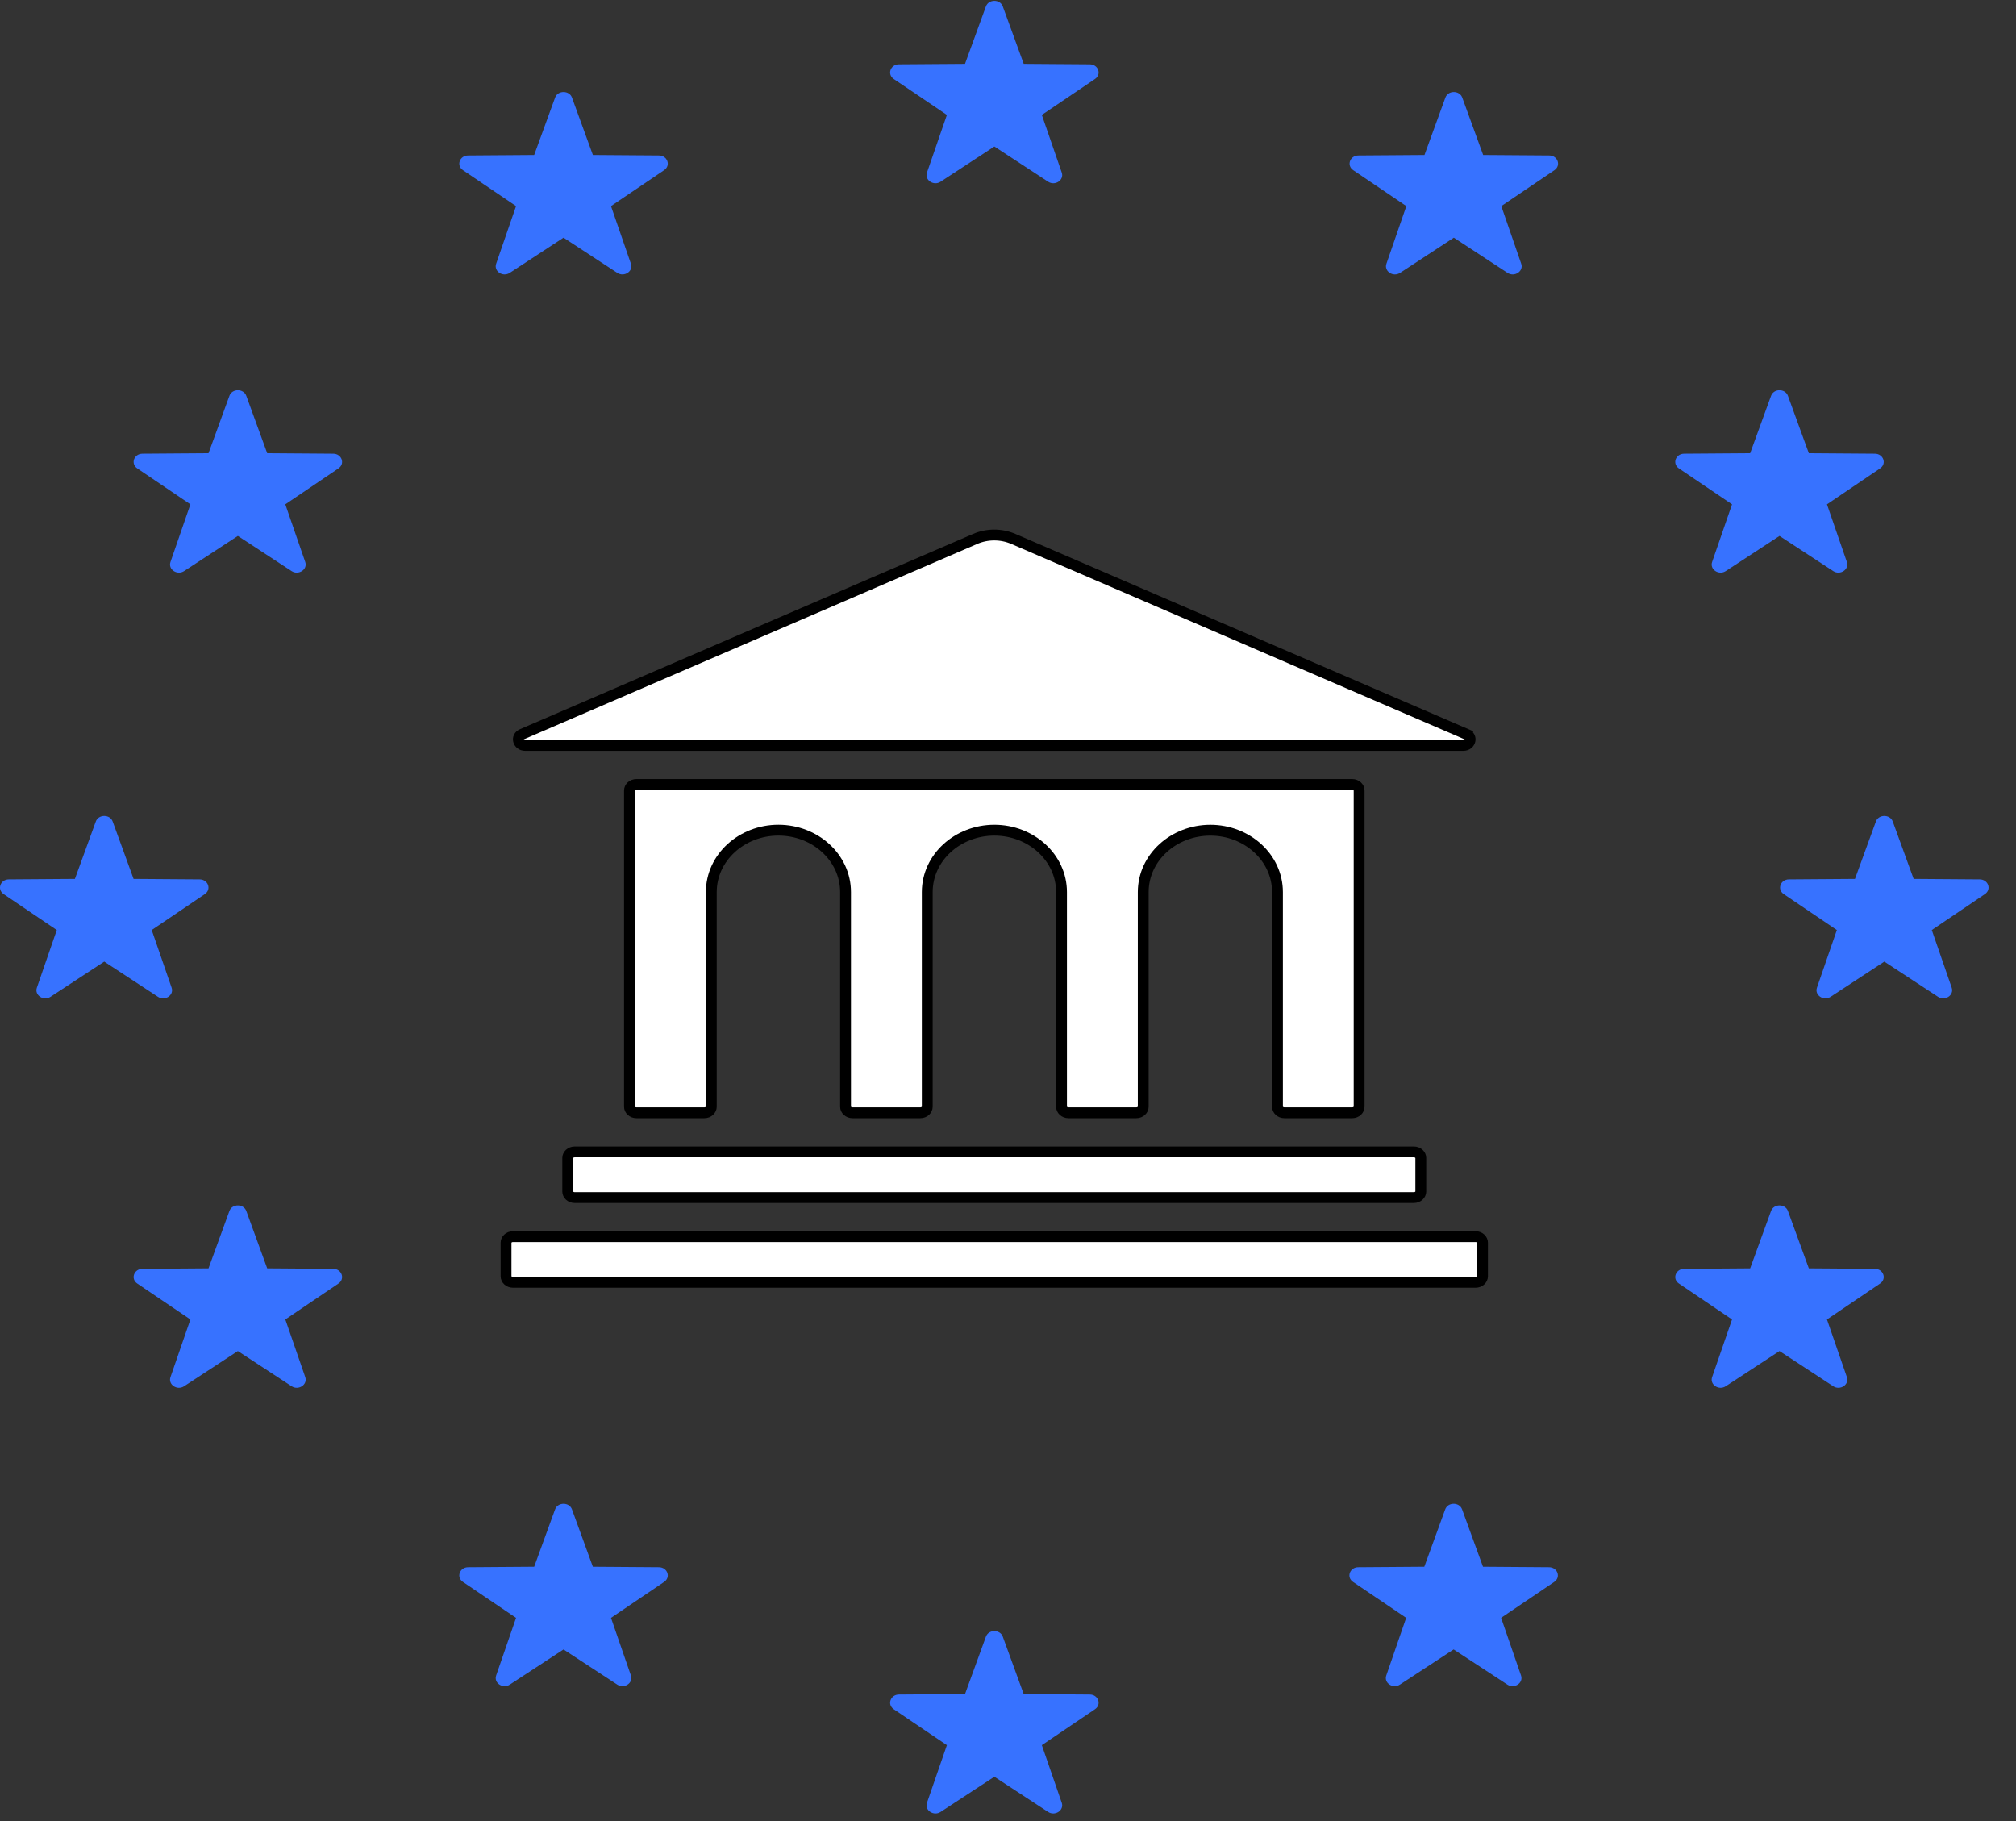<svg width="93" height="84" viewBox="0 0 93 84" fill="none" xmlns="http://www.w3.org/2000/svg">
<rect x="0" y="0" width="93" height="84" fill="#333333" stroke="none"/>
<g clip-path="url(#clip0_544_93801)">
<path d="M24.091 33.864L24.091 33.864L44.987 24.859C45.543 24.619 46.188 24.619 46.744 24.859L67.639 33.864L67.738 33.634L67.639 33.864C67.8 33.933 67.837 34.059 67.811 34.165C67.784 34.275 67.683 34.386 67.494 34.386H24.237C24.047 34.386 23.947 34.275 23.92 34.165C23.894 34.059 23.93 33.933 24.091 33.864ZM62.374 36.187C62.574 36.187 62.698 36.33 62.698 36.462V51.052C62.698 51.184 62.574 51.328 62.374 51.328H59.255C59.055 51.328 58.931 51.184 58.931 51.052V41.153C58.931 39.555 57.523 38.296 55.834 38.296C54.145 38.296 52.738 39.555 52.738 41.153V51.052C52.738 51.184 52.614 51.328 52.414 51.328H49.293C49.093 51.328 48.969 51.184 48.969 51.052V41.152C48.969 39.554 47.561 38.295 45.872 38.295C44.183 38.295 42.775 39.554 42.775 41.152V51.052C42.775 51.184 42.651 51.328 42.452 51.328H39.33C39.13 51.328 39.006 51.184 39.006 51.052V41.151C39.006 39.553 37.599 38.294 35.91 38.294C34.221 38.294 32.813 39.553 32.813 41.151V51.052C32.813 51.184 32.689 51.328 32.489 51.328H29.363C29.162 51.328 29.038 51.184 29.038 51.052V36.462C29.038 36.33 29.162 36.187 29.363 36.187H62.374ZM26.19 53.409C26.19 53.277 26.314 53.133 26.515 53.133H65.219C65.419 53.133 65.543 53.277 65.543 53.409V54.965C65.543 55.096 65.419 55.24 65.219 55.24H26.515C26.314 55.24 26.19 55.096 26.19 54.965V53.409ZM23.344 57.318C23.344 57.186 23.468 57.042 23.668 57.042H68.066C68.266 57.042 68.39 57.186 68.39 57.318V58.874C68.39 59.006 68.266 59.149 68.066 59.149H23.668C23.468 59.149 23.344 59.006 23.344 58.874V57.318Z" fill="white" stroke="black" stroke-width="0.5"/>
<path d="M46.26 0.297L47.225 2.944L50.271 2.966C50.666 2.968 50.829 3.429 50.512 3.644L48.061 5.301L48.98 7.962C49.099 8.306 48.671 8.591 48.35 8.381L45.871 6.758L43.392 8.381C43.072 8.591 42.643 8.306 42.762 7.962L43.681 5.301L41.23 3.644C40.913 3.429 41.076 2.968 41.471 2.966L44.517 2.944L45.481 0.297C45.606 -0.046 46.136 -0.046 46.26 0.297Z" fill="#3772FF"/>
<path d="M87.315 37.895L88.279 40.542L91.326 40.564C91.721 40.566 91.884 41.027 91.567 41.242L89.116 42.9L90.035 45.56C90.154 45.904 89.726 46.189 89.404 45.979L86.926 44.356L84.447 45.979C84.126 46.189 83.698 45.904 83.817 45.56L84.736 42.9L82.285 41.242C81.967 41.027 82.131 40.566 82.525 40.564L85.572 40.542L86.536 37.895C86.661 37.553 87.191 37.553 87.315 37.895Z" fill="#3772FF"/>
<path d="M5.198 37.895L6.162 40.542L9.209 40.564C9.604 40.566 9.767 41.027 9.45 41.242L6.999 42.9L7.917 45.56C8.036 45.904 7.608 46.189 7.287 45.979L4.809 44.356L2.33 45.979C2.009 46.189 1.581 45.904 1.7 45.56L2.619 42.9L0.167 41.242C-0.15 41.027 0.014 40.566 0.408 40.564L3.455 40.542L4.419 37.895C4.544 37.553 5.074 37.553 5.198 37.895Z" fill="#3772FF"/>
<path d="M11.362 18.259L12.326 20.906L15.373 20.928C15.768 20.931 15.931 21.391 15.614 21.606L13.162 23.264L14.081 25.924C14.2 26.268 13.772 26.553 13.451 26.343L10.973 24.721L8.494 26.343C8.173 26.553 7.745 26.268 7.864 25.924L8.783 23.264L6.332 21.606C6.014 21.391 6.178 20.931 6.572 20.928L9.619 20.906L10.583 18.259C10.708 17.916 11.237 17.916 11.362 18.259Z" fill="#3772FF"/>
<path d="M67.456 4.503L68.42 7.149L71.467 7.171C71.862 7.174 72.025 7.635 71.708 7.85L69.257 9.507L70.176 12.167C70.295 12.511 69.866 12.797 69.545 12.587L67.067 10.964L64.588 12.587C64.267 12.797 63.838 12.512 63.957 12.167L64.876 9.507L62.425 7.85C62.108 7.635 62.271 7.174 62.666 7.171L65.713 7.149L66.677 4.503C66.802 4.16 67.331 4.16 67.456 4.503Z" fill="#3772FF"/>
<path d="M81.7 18.259L80.736 20.906L77.689 20.928C77.295 20.931 77.131 21.391 77.449 21.606L79.9 23.264L78.981 25.924C78.862 26.268 79.29 26.553 79.611 26.343L82.09 24.721L84.568 26.343C84.889 26.553 85.317 26.268 85.198 25.924L84.28 23.264L86.731 21.606C87.048 21.391 86.885 20.931 86.49 20.928L83.443 20.906L82.479 18.259C82.354 17.916 81.825 17.916 81.7 18.259Z" fill="#3772FF"/>
<path d="M25.607 4.502L24.642 7.149L21.596 7.171C21.201 7.174 21.038 7.635 21.355 7.849L23.806 9.507L22.887 12.167C22.768 12.511 23.196 12.797 23.517 12.586L25.996 10.964L28.475 12.586C28.796 12.796 29.224 12.512 29.105 12.167L28.186 9.507L30.637 7.849C30.954 7.635 30.791 7.174 30.396 7.171L27.35 7.149L26.386 4.502C26.261 4.16 25.731 4.16 25.607 4.502Z" fill="#3772FF"/>
<path d="M82.479 55.858L83.443 58.505L86.49 58.527C86.885 58.53 87.048 58.991 86.731 59.205L84.28 60.863L85.199 63.523C85.318 63.868 84.889 64.153 84.568 63.942L82.09 62.32L79.611 63.942C79.29 64.152 78.862 63.868 78.981 63.523L79.9 60.863L77.449 59.205C77.131 58.991 77.295 58.53 77.689 58.527L80.736 58.505L81.7 55.858C81.825 55.516 82.355 55.516 82.479 55.858Z" fill="#3772FF"/>
<path d="M10.583 55.858L9.619 58.505L6.572 58.527C6.178 58.53 6.014 58.991 6.332 59.205L8.783 60.863L7.864 63.523C7.745 63.868 8.173 64.153 8.494 63.942L10.973 62.32L13.451 63.942C13.772 64.152 14.2 63.868 14.082 63.523L13.163 60.863L15.614 59.205C15.931 58.991 15.768 58.53 15.373 58.527L12.326 58.505L11.362 55.858C11.237 55.516 10.708 55.516 10.583 55.858Z" fill="#3772FF"/>
<path d="M46.26 75.495L47.224 78.142L50.271 78.163C50.666 78.166 50.829 78.627 50.512 78.842L48.061 80.499L48.98 83.159C49.099 83.504 48.67 83.789 48.349 83.579L45.871 81.956L43.392 83.579C43.072 83.789 42.643 83.504 42.762 83.159L43.681 80.499L41.23 78.842C40.913 78.627 41.076 78.166 41.471 78.163L44.517 78.142L45.481 75.495C45.606 75.152 46.136 75.152 46.26 75.495Z" fill="#3772FF"/>
<path d="M26.385 69.622L27.349 72.269L30.396 72.291C30.791 72.293 30.954 72.754 30.637 72.969L28.186 74.627L29.105 77.287C29.224 77.631 28.796 77.916 28.474 77.706L25.996 76.084L23.517 77.706C23.197 77.916 22.768 77.631 22.887 77.287L23.806 74.627L21.355 72.969C21.038 72.754 21.201 72.293 21.596 72.291L24.642 72.269L25.606 69.623C25.731 69.279 26.261 69.279 26.385 69.622Z" fill="#3772FF"/>
<path d="M66.669 69.622L65.705 72.269L62.658 72.291C62.264 72.293 62.1 72.754 62.417 72.969L64.868 74.626L63.95 77.287C63.831 77.631 64.259 77.916 64.58 77.706L67.058 76.083L69.537 77.706C69.858 77.916 70.286 77.631 70.167 77.287L69.248 74.626L71.699 72.969C72.017 72.754 71.853 72.293 71.459 72.291L68.412 72.269L67.448 69.622C67.323 69.279 66.794 69.279 66.669 69.622Z" fill="#3772FF"/>
</g>
<defs>
<clipPath id="clip0_544_93801">
<rect width="93" height="84" fill="white"/>
</clipPath>
</defs>
</svg>
